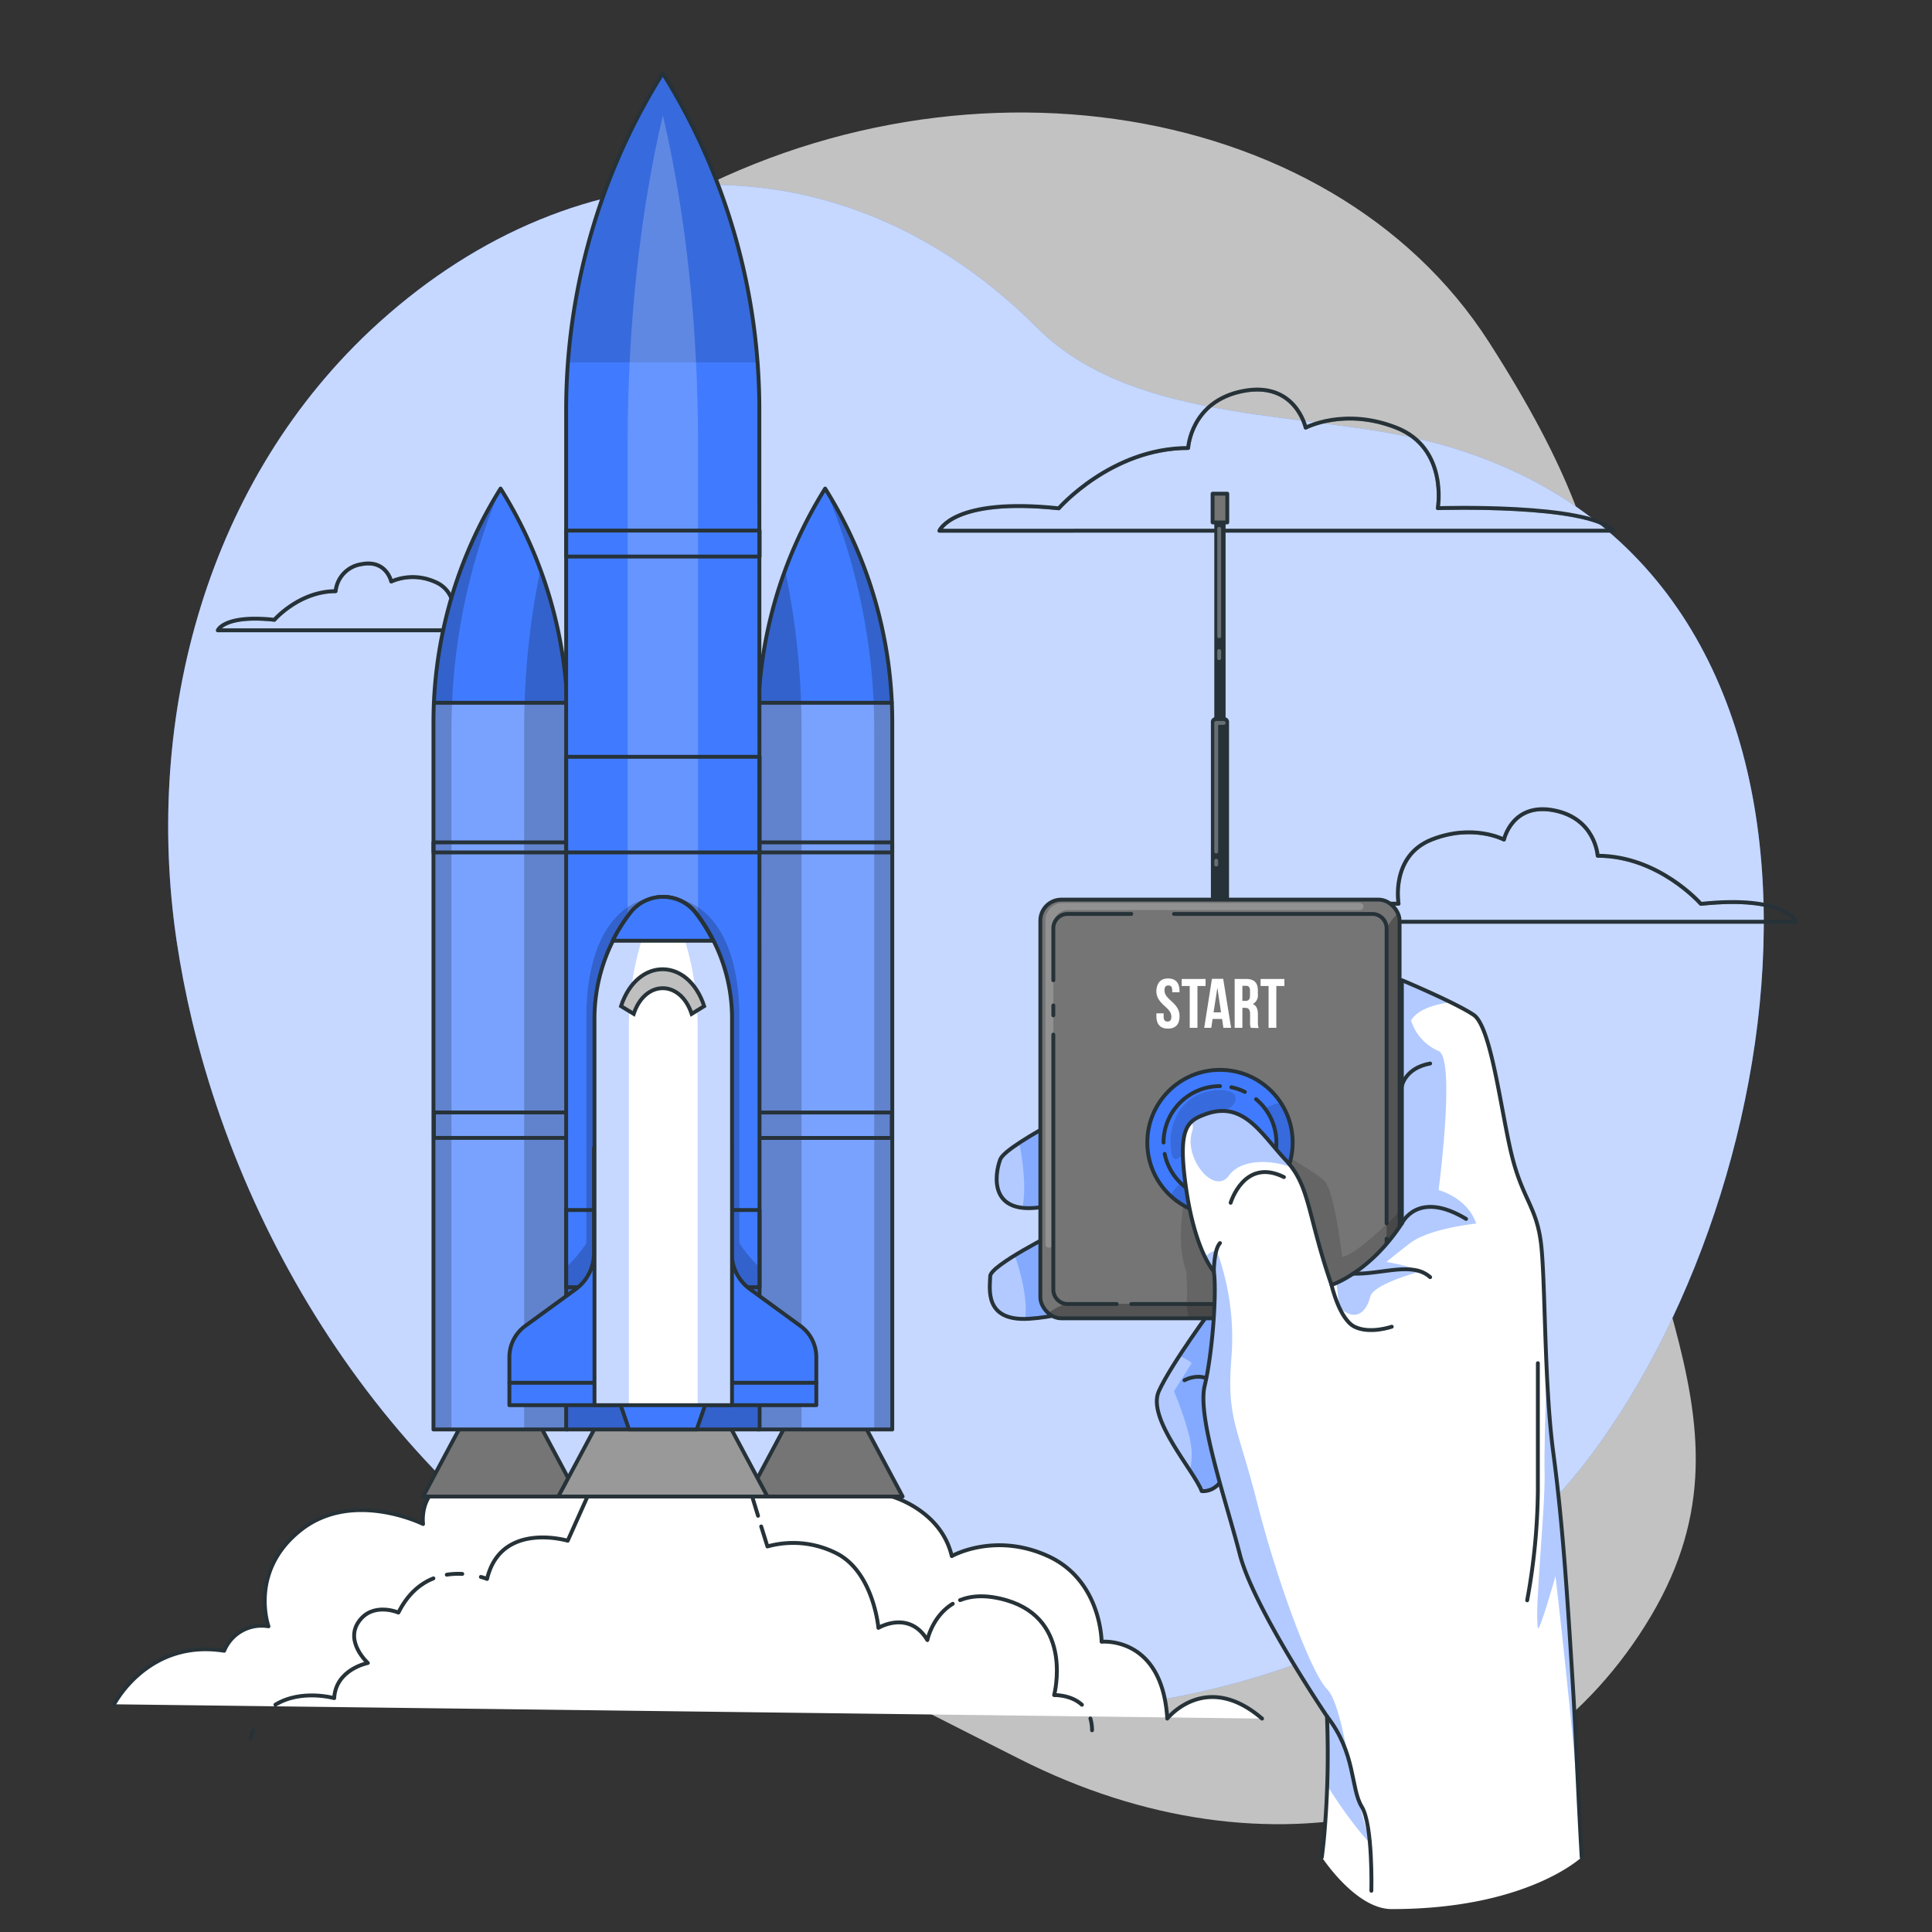 <svg xmlns="http://www.w3.org/2000/svg" xmlns:xlink="http://www.w3.org/1999/xlink" viewBox="0 0 500 500"><rect x="0" y="0" width="500" height="500" fill="#333333" stroke="none"/><defs><clipPath id="freepik--clip-path--inject-2"><path d="M274,131.55s13.62-15.61,33.49-15.61c0,0,.66-12.13,14.22-14.75s16.2,9.49,16.2,9.49,10-5.31,23.47,0,10.73,20.83,10.73,20.83,38.81-1.27,45.47,5.85H243.1S246.62,128.65,274,131.55Z" style="fill:none;stroke:#263238;stroke-linecap:round;stroke-linejoin:round"></path></clipPath><clipPath id="freepik--clip-path-2--inject-2"><path d="M440.19,233.92s-10.87-12.45-26.71-12.45c0,0-.53-9.67-11.34-11.76s-12.92,7.57-12.92,7.57-8-4.24-18.72,0-8.56,16.61-8.56,16.61-31-1-36.27,4.67H464.81S462,231.61,440.19,233.92Z" style="fill:none;stroke:#263238;stroke-linecap:round;stroke-linejoin:round"></path></clipPath><clipPath id="freepik--clip-path-3--inject-2"><path d="M71,160.4S77.44,153,86.85,153a7.88,7.88,0,0,1,6.73-7c6.43-1.24,7.68,4.49,7.68,4.49a14.07,14.07,0,0,1,11.12,0c6.37,2.52,5.08,9.87,5.08,9.87s18.39-.6,21.54,2.77H56.36S58,159,71,160.4Z" style="fill:none;stroke:#263238;stroke-linecap:round;stroke-linejoin:round"></path></clipPath><clipPath id="freepik--clip-path-4--inject-2"><path d="M230.92,369.94H196.18v-183a114,114,0,0,1,17.37-60.5h0a114,114,0,0,1,17.37,60.5Z" style="fill:#407BFF;stroke:#263238;stroke-linecap:round;stroke-linejoin:round"></path></clipPath><clipPath id="freepik--clip-path-5--inject-2"><path d="M146.92,369.94H112.18v-183a114,114,0,0,1,17.37-60.5h0a114,114,0,0,1,17.37,60.5Z" style="fill:#407BFF;stroke:#263238;stroke-linecap:round;stroke-linejoin:round"></path></clipPath><clipPath id="freepik--clip-path-6--inject-2"><path d="M196.58,369.94H146.52V106.15a164.33,164.33,0,0,1,25-87.19h0a164.41,164.41,0,0,1,25,87.18Z" style="fill:#407BFF;stroke:#263238;stroke-linecap:round;stroke-linejoin:round"></path></clipPath><clipPath id="freepik--clip-path-7--inject-2"><path d="M189.45,263.55V363.66h-35.6V263.55a44.79,44.79,0,0,1,9.33-27.3,10.72,10.72,0,0,1,16.94,0,44.53,44.53,0,0,1,4.54,7.21,43.22,43.22,0,0,1,2.39,5.66A44.58,44.58,0,0,1,189.45,263.55Z" style="fill:#fff;stroke:#263238;stroke-linecap:round;stroke-linejoin:round"></path></clipPath><clipPath id="freepik--clip-path-8--inject-2"><rect x="269.24" y="232.82" width="92.97" height="108.36" rx="5.44" style="fill:#757575;stroke:#263238;stroke-linecap:round;stroke-linejoin:round"></rect></clipPath><clipPath id="freepik--clip-path-9--inject-2"><circle cx="315.73" cy="295.69" r="18.81" style="fill:#407BFF;stroke:#263238;stroke-linecap:round;stroke-linejoin:round"></circle></clipPath></defs><g id="freepik--background-simple--inject-2"><path d="M67.93,167.09s-27.88,72,11.3,144.5S199.11,422.39,263.7,455.14s131.66,16.8,163.53-36.84-11.84-91.93-11.9-168.42,11.45-96.74-30-161.36-143.06-78.93-219.9-31S67.93,167.09,67.93,167.09Z" style="fill:#fff;opacity:0.7"></path><path d="M97.73,83.78l.56-.5c51.57-46.44,120.06-48.53,170,1.45,26,26.05,72.19,21.07,105.23,30.49C487.4,147.71,467.7,302.28,411.43,377c-50.78,67.43-160.81,82.66-234.73,49.49-65-29.16-110.7-94.28-127-162.37q-2.44-10.25-4-20.68C37.16,185.47,53.61,123.9,97.73,83.78Z" style="fill:#407BFF"></path><path d="M97.73,83.78l.56-.5c51.57-46.44,120.06-48.53,170,1.45,26,26.05,72.19,21.07,105.23,30.49C487.4,147.71,467.7,302.28,411.43,377c-50.78,67.43-160.81,82.66-234.73,49.49-65-29.16-110.7-94.28-127-162.37q-2.44-10.25-4-20.68C37.16,185.47,53.61,123.9,97.73,83.78Z" style="fill:#fff;opacity:0.7"></path></g><g id="freepik--Clouds--inject-2"><g style="clip-path:url(#freepik--clip-path--inject-2)"><path d="M274,131.55s13.62-15.61,33.49-15.61c0,0,.66-12.13,14.22-14.75s16.2,9.49,16.2,9.49,10-5.31,23.47,0,10.73,20.83,10.73,20.83,38.81-1.27,45.47,5.85H243.1S246.62,128.65,274,131.55Z" style="fill:none;stroke:#263238;stroke-linecap:round;stroke-linejoin:round;opacity:0.5"></path></g><path d="M274,131.55s13.62-15.61,33.49-15.61c0,0,.66-12.13,14.22-14.75s16.2,9.49,16.2,9.49,10-5.31,23.47,0,10.73,20.83,10.73,20.83,38.81-1.27,45.47,5.85H243.1S246.62,128.65,274,131.55Z" style="fill:none;stroke:#263238;stroke-linecap:round;stroke-linejoin:round"></path><g style="clip-path:url(#freepik--clip-path-2--inject-2)"><path d="M440.19,233.92s-10.87-12.45-26.71-12.45c0,0-.53-9.67-11.34-11.76s-12.92,7.57-12.92,7.57-8-4.24-18.72,0-8.56,16.61-8.56,16.61-31-1-36.27,4.67H464.81S462,231.61,440.19,233.92Z" style="fill:none;stroke:#263238;stroke-linecap:round;stroke-linejoin:round;opacity:0.5"></path></g><path d="M440.19,233.92s-10.87-12.45-26.71-12.45c0,0-.53-9.67-11.34-11.76s-12.92,7.57-12.92,7.57-8-4.24-18.72,0-8.56,16.61-8.56,16.61-31-1-36.27,4.67H464.81S462,231.61,440.19,233.92Z" style="fill:none;stroke:#263238;stroke-linecap:round;stroke-linejoin:round"></path><g style="clip-path:url(#freepik--clip-path-3--inject-2)"><path d="M71,160.4S77.44,153,86.85,153a7.88,7.88,0,0,1,6.73-7c6.43-1.24,7.68,4.49,7.68,4.49a14.07,14.07,0,0,1,11.12,0c6.37,2.52,5.08,9.87,5.08,9.87s18.39-.6,21.54,2.77H56.36S58,159,71,160.4Z" style="fill:none;stroke:#263238;stroke-linecap:round;stroke-linejoin:round;opacity:0.5"></path></g><path d="M71,160.4S77.44,153,86.85,153a7.88,7.88,0,0,1,6.73-7c6.43-1.24,7.68,4.49,7.68,4.49a14.07,14.07,0,0,1,11.12,0c6.37,2.52,5.08,9.87,5.08,9.87s18.39-.6,21.54,2.77H56.36S58,159,71,160.4Z" style="fill:none;stroke:#263238;stroke-linecap:round;stroke-linejoin:round"></path></g><g id="freepik--Rocket--inject-2"><path d="M29.53,441.07s8.7-17,28.48-13.85a10.46,10.46,0,0,1,11.47-6.33S64.34,406.65,77.79,396s31.7-1.59,31.7-1.59-1.15-8,6.32-10.9l115.11,3.82s12.63,3.52,15.4,15.39c0,0,11.08-6.33,24.92,0s13.85,22.16,13.85,22.16,15.71-1.59,17,19.89c0,0,9.94-12.55,24.53,0" style="fill:#fff;stroke:#263238;stroke-linecap:round;stroke-linejoin:round"></path><path d="M65.53,447.79a19.92,19.92,0,0,0-.79,2" style="fill:none;stroke:#263238;stroke-linecap:round;stroke-linejoin:round"></path><path d="M112.17,408.48c-3.32,1.32-6.61,3.95-9.06,8.85,0,0-6.65-2.87-10.29,2.37s2.38,10.68,2.38,10.68-8.31,1.59-8.71,9.1c0,0-8.49-2.42-15.21,1.69" style="fill:none;stroke:#263238;stroke-linecap:round;stroke-linejoin:round"></path><path d="M119.63,407.33a19.49,19.49,0,0,0-4,.2" style="fill:none;stroke:#263238;stroke-linecap:round;stroke-linejoin:round"></path><path d="M196.18,392.28l-2.69-8.8H153.75l-6.83,15.26s-17.3-5.15-20.87,9.89a13.36,13.36,0,0,0-1.6-.52" style="fill:none;stroke:#263238;stroke-linecap:round;stroke-linejoin:round"></path><path d="M246.57,415.06c-5.31,3.23-6.57,9.39-6.57,9.39-4.74-7.91-12.67-3.16-12.67-3.16s-1.19-13.85-10.29-19a24.76,24.76,0,0,0-18.43-2.07L197,395.05" style="fill:none;stroke:#263238;stroke-linecap:round;stroke-linejoin:round"></path><path d="M280,441.19c-2.9-2.67-7.19-2.5-7.19-2.5s5.15-19.38-12.26-24.53c-5.2-1.53-9.13-1.23-12.09-.05" style="fill:none;stroke:#263238;stroke-linecap:round;stroke-linejoin:round"></path><path d="M282.62,447.79a11,11,0,0,0-.43-3.05" style="fill:none;stroke:#263238;stroke-linecap:round;stroke-linejoin:round"></path><polygon points="233.6 387.3 193.49 387.3 203.49 368.6 223.6 368.6 233.6 387.3" style="fill:#757575;stroke:#263238;stroke-linecap:round;stroke-linejoin:round"></polygon><polygon points="149.6 387.3 109.49 387.3 119.49 368.6 139.6 368.6 149.6 387.3" style="fill:#757575;stroke:#263238;stroke-linecap:round;stroke-linejoin:round"></polygon><polygon points="198.6 387.3 144.49 387.3 154.49 368.6 188.6 368.6 198.6 387.3" style="fill:#999;stroke:#263238;stroke-linecap:round;stroke-linejoin:round"></polygon><path d="M230.92,369.94H196.18v-183a114,114,0,0,1,17.37-60.5h0a114,114,0,0,1,17.37,60.5Z" style="fill:#407BFF"></path><g style="clip-path:url(#freepik--clip-path-4--inject-2)"><path d="M230.8,182c.07,1.62.12,3.25.12,4.88V369.94H196.18v-183c0-1.63,0-3.26.11-4.88Z" style="fill:#fff;opacity:0.3"></path><path d="M207.43,188.2V369.94H196.18v-183a114.06,114.06,0,0,1,7-39.47A200.17,200.17,0,0,1,207.43,188.2Z" style="opacity:0.2"></path><path d="M230.92,186.89V369.94h-4.67V188.88a160.08,160.08,0,0,0-12.7-62.49,114,114,0,0,1,17.37,60.5Z" style="opacity:0.2"></path></g><path d="M230.92,369.94H196.18v-183a114,114,0,0,1,17.37-60.5h0a114,114,0,0,1,17.37,60.5Z" style="fill:none;stroke:#263238;stroke-linecap:round;stroke-linejoin:round"></path><path d="M146.92,369.94H112.18v-183a114,114,0,0,1,17.37-60.5h0a114,114,0,0,1,17.37,60.5Z" style="fill:#407BFF"></path><g style="clip-path:url(#freepik--clip-path-5--inject-2)"><path d="M146.78,181.62c.08,1.75.14,3.51.14,5.27V369.94H112.18v-183c0-1.76.06-3.52.14-5.27Z" style="fill:#fff;opacity:0.3"></path><path d="M142.49,155.41a113.89,113.89,0,0,1,4.43,31.48V369.94H135.66V188.2a200.16,200.16,0,0,1,1.46-24.11q1-8.39,2.75-16.67C140.84,150.05,141.72,152.71,142.49,155.41Z" style="opacity:0.2"></path><path d="M129.55,126.39a159.91,159.91,0,0,0-12.71,62.49V369.94h-4.66v-183A114,114,0,0,1,129.55,126.39Z" style="opacity:0.2"></path></g><path d="M146.92,369.94H112.18v-183a114,114,0,0,1,17.37-60.5h0a114,114,0,0,1,17.37,60.5Z" style="fill:none;stroke:#263238;stroke-linecap:round;stroke-linejoin:round"></path><line x1="230.8" y1="181.88" x2="196.58" y2="181.88" style="fill:none;stroke:#263238;stroke-linecap:round;stroke-linejoin:round"></line><rect x="196.18" y="218.01" width="34.74" height="2.6" transform="translate(427.09 438.62) rotate(180)" style="fill:none;stroke:#263238;stroke-linecap:round;stroke-linejoin:round"></rect><rect x="196.18" y="287.9" width="34.62" height="6.59" transform="translate(426.98 582.4) rotate(180)" style="fill:none;stroke:#263238;stroke-linecap:round;stroke-linejoin:round"></rect><line x1="112.29" y1="181.88" x2="146.52" y2="181.88" style="fill:none;stroke:#263238;stroke-linecap:round;stroke-linejoin:round"></line><rect x="112.18" y="218.01" width="34.74" height="2.6" style="fill:none;stroke:#263238;stroke-linecap:round;stroke-linejoin:round"></rect><rect x="112.29" y="287.9" width="34.62" height="6.59" style="fill:none;stroke:#263238;stroke-linecap:round;stroke-linejoin:round"></rect><path d="M196.58,369.94H146.52V106.15a164.33,164.33,0,0,1,25-87.19h0a164.41,164.41,0,0,1,25,87.18Z" style="fill:#407BFF"></path><g style="clip-path:url(#freepik--clip-path-6--inject-2)"><path d="M196.11,93.79H147A164.18,164.18,0,0,1,171.55,19a164.2,164.2,0,0,1,24.56,74.83Z" style="fill-opacity:0.7;opacity:0.2"></path><g style="opacity:0.2"><path d="M180.64,369.94H162.45V114.33c0-29.88,3.15-59.16,9.1-84.49h0c5.94,25.33,9.09,54.61,9.09,84.48Z" style="fill:#fff"></path></g><path d="M196.06,327.47v42.47H146.92V327.59a36.18,36.18,0,0,0,4.82-5.83V263.43c0-20.18,8-31.33,19.81-31.33s19.81,11.15,19.81,31.33v58.33A35.08,35.08,0,0,0,196.06,327.47Z" style="opacity:0.2"></path></g><path d="M196.58,369.94H146.52V106.15a164.33,164.33,0,0,1,25-87.19h0a164.41,164.41,0,0,1,25,87.18Z" style="fill:none;stroke:#263238;stroke-linecap:round;stroke-linejoin:round"></path><rect x="146.52" y="137.31" width="50.06" height="6.73" style="fill:none;stroke:#263238;stroke-linecap:round;stroke-linejoin:round"></rect><rect x="146.52" y="195.86" width="50.06" height="24.75" style="fill:none;stroke:#263238;stroke-linecap:round;stroke-linejoin:round"></rect><rect x="146.52" y="313.15" width="50.06" height="19.98" style="fill:none;stroke:#263238;stroke-linecap:round;stroke-linejoin:round"></rect><path d="M189.37,324.33V297.09h-5.54v66.57h27.43V351.23a10,10,0,0,0-4.11-8.08l-13.05-9.52A11.52,11.52,0,0,1,189.37,324.33Z" style="fill:#407BFF;stroke:#263238;stroke-linecap:round;stroke-linejoin:round"></path><path d="M153.72,324.33V297.09h5.54v66.57H131.83V351.23a10,10,0,0,1,4.11-8.08L149,333.63A11.51,11.51,0,0,0,153.72,324.33Z" style="fill:#407BFF;stroke:#263238;stroke-linecap:round;stroke-linejoin:round"></path><line x1="131.83" y1="357.86" x2="211.26" y2="357.86" style="fill:none;stroke:#263238;stroke-linecap:round;stroke-linejoin:round"></line><polygon points="180.31 369.94 162.79 369.94 159.79 361.24 183.31 361.24 180.31 369.94" style="fill:#407BFF;stroke:#263238;stroke-linecap:round;stroke-linejoin:round"></polygon><path d="M189.45,263.55V363.66h-35.6V263.55a44.79,44.79,0,0,1,9.33-27.3,10.72,10.72,0,0,1,16.94,0,44.53,44.53,0,0,1,4.54,7.21,43.22,43.22,0,0,1,2.39,5.66A44.58,44.58,0,0,1,189.45,263.55Z" style="fill:#fff"></path><g style="clip-path:url(#freepik--clip-path-7--inject-2)"><path d="M189.35,263.55V363.66h-8.8v-97.5a81.73,81.73,0,0,0-1.2-14.06q-.49-2.83-1.2-5.51a57.12,57.12,0,0,0-2.27-7c-1.07-2.7-2.65-4-4.23-4s-3.17,1.35-4.24,4a60.75,60.75,0,0,0-2.27,7,78.48,78.48,0,0,0-2.39,19.57v97.5h-9V263.55a44.79,44.79,0,0,1,9.33-27.3,10.72,10.72,0,0,1,16.94,0,44.53,44.53,0,0,1,4.54,7.21,43.22,43.22,0,0,1,2.39,5.66A44.58,44.58,0,0,1,189.35,263.55Z" style="fill:#407BFF;opacity:0.3"></path></g><path d="M189.45,263.55V363.66h-35.6V263.55a44.79,44.79,0,0,1,9.33-27.3,10.72,10.72,0,0,1,16.94,0,44.53,44.53,0,0,1,4.54,7.21,43.22,43.22,0,0,1,2.39,5.66A44.58,44.58,0,0,1,189.45,263.55Z" style="fill:none;stroke:#263238;stroke-linecap:round;stroke-linejoin:round"></path><path d="M179,262.39c-2.91-8.86-12.06-8.86-15,0l-3.28-2c4.18-12.73,17.33-12.73,21.52,0Z" style="fill:#fff"></path><path d="M179,262.39c-2.91-8.86-12.06-8.86-15,0l-3.28-2c4.18-12.73,17.33-12.73,21.52,0Z" style="fill:#bfbfbf;stroke:#263238;stroke-miterlimit:10"></path><path d="M184.56,243.46h-26a44.53,44.53,0,0,1,4.54-7.21,10.72,10.72,0,0,1,16.94,0A44.53,44.53,0,0,1,184.56,243.46Z" style="fill:#407BFF;stroke:#263238;stroke-linecap:round;stroke-linejoin:round"></path></g><g id="freepik--Remote--inject-2"><path d="M318.49,371.2c.4,16-7.51,14.69-7.51,14.69a32.57,32.57,0,0,0-3-5.25c-4.14-6.37-10.48-15.3-8.1-20.59a77.58,77.58,0,0,1,5.29-9.12c4.24-6.5,9.11-13.07,9.11-13.07l-21.12-3.5s-15,6.22-26.91,6.94l-.92,0c-10.84.21-9.09-8.29-9.09-11,0-1.17,2.93-3.31,6.36-5.42,4.89-3,10.82-5.95,10.82-5.95l-3.21-6.65a19.34,19.34,0,0,1-5.61.3c-8.22-.9-7.09-9-5.76-12.52.38-1,2.27-2.54,4.94-4.3,8.45-5.57,24.63-13.33,24.63-13.33h23.73l23.35,63.74S318.1,355.22,318.49,371.2Z" style="fill:#fff"></path><path d="M318.49,371.2c.4,16-7.51,14.69-7.51,14.69a32.57,32.57,0,0,0-3-5.25c-4.14-6.37-10.48-15.3-8.1-20.59a77.58,77.58,0,0,1,5.29-9.12c4.24-6.5,9.11-13.07,9.11-13.07l-21.12-3.5s-15,6.22-26.91,6.94l-.92,0c-10.84.21-9.09-8.29-9.09-11,0-1.17,2.93-3.31,6.36-5.42,4.89-3,10.82-5.95,10.82-5.95l-3.21-6.65a19.34,19.34,0,0,1-5.61.3c-8.22-.9-7.09-9-5.76-12.52.38-1,2.27-2.54,4.94-4.3,8.45-5.57,24.63-13.33,24.63-13.33h23.73l23.35,63.74S318.1,355.22,318.49,371.2Z" style="fill:#407BFF;opacity:0.4"></path><path d="M318.49,371.2c.4,16-7.51,14.69-7.51,14.69a32.57,32.57,0,0,0-3-5.25,23,23,0,0,0,.43-4.65c-.1-5.47-4.59-15.94-4.59-15.94l4.59-7.26a9.37,9.37,0,0,0-3.24-1.86c4.24-6.5,9.11-13.07,9.11-13.07l-21.12-3.5s-15,6.22-26.91,6.94l-.92,0c.69-5.95-1.66-13.45-2.73-16.45,4.89-3,10.82-5.95,10.82-5.95l-3.21-6.65a19.34,19.34,0,0,1-5.61.3c1.08-5.19.05-12.39-.82-16.82,8.45-5.57,24.63-13.33,24.63-13.33h23.73l23.35,63.74S318.1,355.22,318.49,371.2Z" style="fill:#407BFF;opacity:0.4"></path><path d="M312.16,282.43H288.43s-28,13.43-29.57,17.63-2.87,14.78,11.37,12.22l3.21,6.65s-17.18,8.54-17.18,11.37-1.85,11.71,10,11,26.91-6.94,26.91-6.94l21.12,3.5S303.07,353,299.9,360.05,309,380.57,311,385.89c0,0,7.91,1.29,7.51-14.69s17-25,17-25" style="fill:none;stroke:#263238;stroke-linecap:round;stroke-linejoin:round"></path><path d="M306.54,357.2s5.95-3.33,9.19,2.85" style="fill:none;stroke:#263238;stroke-linecap:round;stroke-linejoin:round"></path><path d="M314.59,185.61h2.27a1.21,1.21,0,0,1,1.21,1.21v48.7a0,0,0,0,1,0,0h-4.69a0,0,0,0,1,0,0v-48.7A1.21,1.21,0,0,1,314.59,185.61Z" style="fill:#263238"></path><rect x="314.26" y="133.2" width="2.92" height="54.81" style="fill:#263238"></rect><rect x="313.82" y="127.77" width="3.8" height="7.43" style="fill:#757575;stroke:#263238;stroke-linecap:round;stroke-linejoin:round"></rect><line x1="314.76" y1="222.76" x2="314.76" y2="223.75" style="fill:none;stroke:#fff;stroke-linecap:round;stroke-linejoin:round;opacity:0.3"></line><polyline points="316.69 187.09 314.76 187.09 314.76 220.38" style="fill:none;stroke:#fff;stroke-linecap:round;stroke-linejoin:round;opacity:0.3"></polyline><line x1="315.53" y1="168.49" x2="315.53" y2="170.34" style="fill:none;stroke:#fff;stroke-linecap:round;stroke-linejoin:round;opacity:0.3"></line><line x1="315.53" y1="136.85" x2="315.53" y2="164.67" style="fill:none;stroke:#fff;stroke-linecap:round;stroke-linejoin:round;opacity:0.3"></line><rect x="269.24" y="232.82" width="92.97" height="108.36" rx="5.44" style="fill:#757575"></rect><g style="clip-path:url(#freepik--clip-path-8--inject-2)"><path d="M272.6,321.74V239.38a3.85,3.85,0,0,1,3.85-3.86h75.49a.92.92,0,0,0,.81-.47h0a.92.92,0,0,0-.81-1.36H275a4.44,4.44,0,0,0-4.44,4.44V322a.91.91,0,0,0,1.63.57l.18-.24A.89.89,0,0,0,272.6,321.74Z" style="fill:#fff;opacity:0.2"></path><path d="M362.21,238.26v97.48a5.44,5.44,0,0,1-5.44,5.44H274.68a5.43,5.43,0,0,1-3.49-1.27,19.14,19.14,0,0,1,4.55-2.49l31.28,0,47.82,0a4,4,0,0,0,4-4V240.25a14.59,14.59,0,0,1,3-3.94A5.28,5.28,0,0,1,362.21,238.26Z" style="fill-opacity:0.7;opacity:0.4"></path><path d="M362.21,313.55v22.19a5.44,5.44,0,0,1-5.44,5.44H307.59l-.57-3.74c.4-1.55,0-8.39,0-8.39-3.16-8.43,0-21.08,0-21.08l19.85-12.28s13.38,7.31,15.95,10,4.55,19.65,4.55,19.65c2.65-.63,7.27-4.52,11.48-8.53C360,315.73,361.16,314.61,362.21,313.55Z" style="fill-opacity:0.7;opacity:0.2"></path></g><rect x="269.24" y="232.82" width="92.97" height="108.36" rx="5.44" style="fill:none;stroke:#263238;stroke-linecap:round;stroke-linejoin:round"></rect><line x1="358.85" y1="320.57" x2="358.85" y2="323.54" style="fill:none;stroke:#263238;stroke-linecap:round;stroke-linejoin:round"></line><path d="M303.84,236.52h51.28a3.73,3.73,0,0,1,3.73,3.73v76.37" style="fill:none;stroke:#263238;stroke-linecap:round;stroke-linejoin:round"></path><path d="M272.6,253.68V240.25a3.73,3.73,0,0,1,3.73-3.73h16.44" style="fill:none;stroke:#263238;stroke-linecap:round;stroke-linejoin:round"></path><line x1="272.6" y1="262.78" x2="272.6" y2="260.21" style="fill:none;stroke:#263238;stroke-linecap:round;stroke-linejoin:round"></line><path d="M289,337.48H276.33a3.73,3.73,0,0,1-3.73-3.73v-66" style="fill:none;stroke:#263238;stroke-linecap:round;stroke-linejoin:round"></path><path d="M358.85,333.75a3.73,3.73,0,0,1-3.73,3.73H292.77" style="fill:none;stroke:#263238;stroke-linecap:round;stroke-linejoin:round"></path><circle cx="315.73" cy="295.69" r="18.81" style="fill:#407BFF"></circle><g style="clip-path:url(#freepik--clip-path-9--inject-2)"><path d="M334.54,295.69a18.81,18.81,0,0,1-31.63,13.77,9.83,9.83,0,0,1,2.71-3.24s10.89,9.32,20.84-.64c7.45-7.46,1-18.58,1-18.58s1-1.08,4-1.57A18.76,18.76,0,0,1,334.54,295.69Z" style="fill-opacity:0.7;opacity:0.2"></path><path d="M304.7,299.93a.91.91,0,0,1-1.15-.39,2.46,2.46,0,0,1-.39-1.13c-1.28-8,2.95-15.56,11.48-16.27,1.59-.14,5.67,0,5.09,2.6a3.54,3.54,0,0,1-1.52,2,86.33,86.33,0,0,0-7.28,5.17,16,16,0,0,0-3,3.37C307.5,295.92,306.06,299.37,304.7,299.93Z" style="fill-opacity:0.7;opacity:0.2"></path></g><circle cx="315.73" cy="295.69" r="18.81" style="fill:none;stroke:#263238;stroke-linecap:round;stroke-linejoin:round"></circle><path d="M301.12,295.69a14.6,14.6,0,0,1,14.61-14.6" style="fill:none;stroke:#263238;stroke-linecap:round;stroke-linejoin:round"></path><path d="M311.91,309.78a14.6,14.6,0,0,1-10.49-11.15" style="fill:none;stroke:#263238;stroke-linecap:round;stroke-linejoin:round"></path><path d="M325.07,284.47a14.6,14.6,0,0,1-9.34,25.82" style="fill:none;stroke:#263238;stroke-linecap:round;stroke-linejoin:round"></path><path d="M318.67,281.38a14.26,14.26,0,0,1,3.49,1.2" style="fill:none;stroke:#263238;stroke-linecap:round;stroke-linejoin:round"></path><path d="M302.31,253.22c1.94,0,2.94,1.16,2.94,3.18v.4h-1.88v-.52c0-.91-.37-1.25-1-1.25s-1,.34-1,1.25.4,1.61,1.71,2.75c1.66,1.47,2.19,2.52,2.19,4,0,2-1,3.18-3,3.18s-3-1.16-3-3.18v-.78h1.88v.9c0,.91.4,1.23,1,1.23s1-.32,1-1.23-.39-1.61-1.7-2.75c-1.66-1.47-2.19-2.52-2.19-4C299.38,254.38,300.38,253.22,302.31,253.22Z" style="fill:#fff"></path><path d="M305.83,253.36H312v1.81H309.9V266h-2V255.17h-2.08Z" style="fill:#fff"></path><path d="M318.61,266h-2l-.34-2.3h-2.45l-.34,2.3h-1.83l2-12.68h2.91Zm-4.54-4H316l-.94-6.41h0Z" style="fill:#fff"></path><path d="M323.7,266a3.92,3.92,0,0,1-.18-1.56v-2c0-1.18-.4-1.61-1.3-1.61h-.69V266h-2V253.36h3c2.07,0,3,1,3,2.92v1a2.51,2.51,0,0,1-1.31,2.56v0c1,.42,1.32,1.36,1.32,2.68v2a3.71,3.71,0,0,0,.22,1.54Zm-2.17-10.87v3.9h.78c.74,0,1.19-.33,1.19-1.34v-1.25c0-.91-.3-1.31-1-1.31Z" style="fill:#fff"></path><path d="M326.24,253.36h6.16v1.81h-2.09V266h-2V255.17h-2.08Z" style="fill:#fff"></path><path d="M373.48,262.67s-7.91,2.45-10.68,9.32" style="fill:none;stroke:#263238;stroke-linecap:round;stroke-linejoin:round"></path><path d="M409.34,480.63c-.89-15.29-1.47-30.91-2.23-43.48-1.58-26.07-2.77-43.56-5.14-61.36s-2-44.69-3.17-54.08-4.72-11.38-7.51-22.54-5.31-33.38-9.89-36.5-18.6-9-18.6-9v62.94c-8.31,12.77-18.2,15.93-18.2,15.93-6.33-18.32-5.53-25.59-11.86-32.32s-10.89-15.52-20.83-11.84c-4.73,1.75-7.26,3.53-4.89,19.58s7.12,21.08,7.12,21.08c.79,5.48-.39,21.42-2.37,29.58s5.54,29.82,9.1,43.67,22.55,41.9,22.55,41.9a243,243,0,0,1-.79,31.68c-.15,1.49-.33,3.08-.54,4.75,0,0,8.73,13.45,18.07,13.45C395.24,494.08,409.34,480.63,409.34,480.63Z" style="fill:#fff"></path><path d="M308.43,293.11a3.84,3.84,0,0,0,0-2.85,10,10,0,0,1,3.48-1.87c9.94-3.68,14.5,5.12,20.83,11.84a19.62,19.62,0,0,1,1.59,1.91c-5.73-2.16-13.24-2.12-16.26,2.07C314.27,309.46,306.53,300,308.43,293.11Z" style="fill:#407BFF;opacity:0.4"></path><path d="M351.36,465.19l3.13,11.73s-4.41-4.32-11-14.8c.32-10.23-.07-17.92-.07-17.92s-19-28.06-22.55-41.9-11.08-35.52-9.1-43.67,3.16-24.1,2.37-29.58a16.62,16.62,0,0,1-2.3-3.75,6.44,6.44,0,0,1,3-1.76,65.45,65.45,0,0,1,3.85,27.86c-1.23,15.82,1.48,17.14,6.72,37.71s13.94,43.86,18,48S349.28,460.15,351.36,465.19Z" style="fill:#407BFF;opacity:0.4"></path><path d="M358.85,326.6s6.24,1,8.75,2.45c0,0-12.18,3.18-13,6.57s-3.4,6.91-8,2.77c0,0-.24-2.59-.72-6.35,2.94-1.31,10.41-5.42,16.92-15.42V253.68s6.92,2.9,12.63,5.7c-4.23.56-8.56,1.86-10.25,4.72A12.77,12.77,0,0,0,372.3,272c4.5,2,0,36,0,36s7.38,1.82,9.75,8.65c0,0-12.13,1.24-17.14,5.09S358.85,326.6,358.85,326.6Z" style="fill:#407BFF;opacity:0.4"></path><path d="M407.11,437.15c.62,10.18,1.11,22.36,1.74,34.75-1.56-23.55-6.29-64-6.29-64s-4.23,14.95-4.55,13.36c-.94-4.68,2-31.13,1.72-40.55-.12-4.27.19-15.22.57-25.9.34,7.34.83,14.7,1.67,21C404.34,393.59,405.53,411.08,407.11,437.15Z" style="fill:#407BFF;opacity:0.4"></path><path d="M409.34,480.63c-.89-15.29-1.47-30.91-2.23-43.48-1.58-26.07-2.77-43.56-5.14-61.36s-2-44.69-3.17-54.08-4.72-11.38-7.51-22.54-5.31-33.38-9.89-36.5-18.6-9-18.6-9v62.94c-8.31,12.77-18.2,15.93-18.2,15.93-6.33-18.32-5.53-25.59-11.86-32.32s-10.89-15.52-20.83-11.84c-4.73,1.75-7.26,3.53-4.89,19.58s7.12,21.08,7.12,21.08c.79,5.48-.39,21.42-2.37,29.58s5.54,29.82,9.1,43.67,22.55,41.9,22.55,41.9a243,243,0,0,1-.79,31.68c-.15,1.49-.33,3.08-.54,4.75" style="fill:none;stroke:#263238;stroke-linecap:round;stroke-linejoin:round"></path><path d="M344.6,332.55s2,8.82,5.94,10.8,9.65,0,9.65,0" style="fill:none;stroke:#263238;stroke-linecap:round;stroke-linejoin:round"></path><path d="M362.8,316.62s4-8.8,16.62-1.17" style="fill:none;stroke:#263238;stroke-linecap:round;stroke-linejoin:round"></path><path d="M362.8,281.09s.79-4.67,7.32-5.85" style="fill:none;stroke:#263238;stroke-linecap:round;stroke-linejoin:round"></path><path d="M343.42,444.2c7.51,9.53,6.08,18.62,9,23.37s2.49,21.76,2.49,21.76" style="fill:none;stroke:#263238;stroke-linecap:round;stroke-linejoin:round"></path><path d="M398,352.79v33.1a164,164,0,0,1-2.77,28.27" style="fill:none;stroke:#263238;stroke-linecap:round;stroke-linejoin:round"></path><path d="M314.14,329.05s0-5.65,1.59-7.34" style="fill:none;stroke:#263238;stroke-linecap:round;stroke-linejoin:round"></path><path d="M318.49,311.28s3.51-11.8,13.79-6.65" style="fill:none;stroke:#263238;stroke-linecap:round;stroke-linejoin:round"></path><path d="M350.19,329.63c7.64.17,15.38-3.22,19.93.9" style="fill:none;stroke:#263238;stroke-linecap:round;stroke-linejoin:round"></path></g></svg>